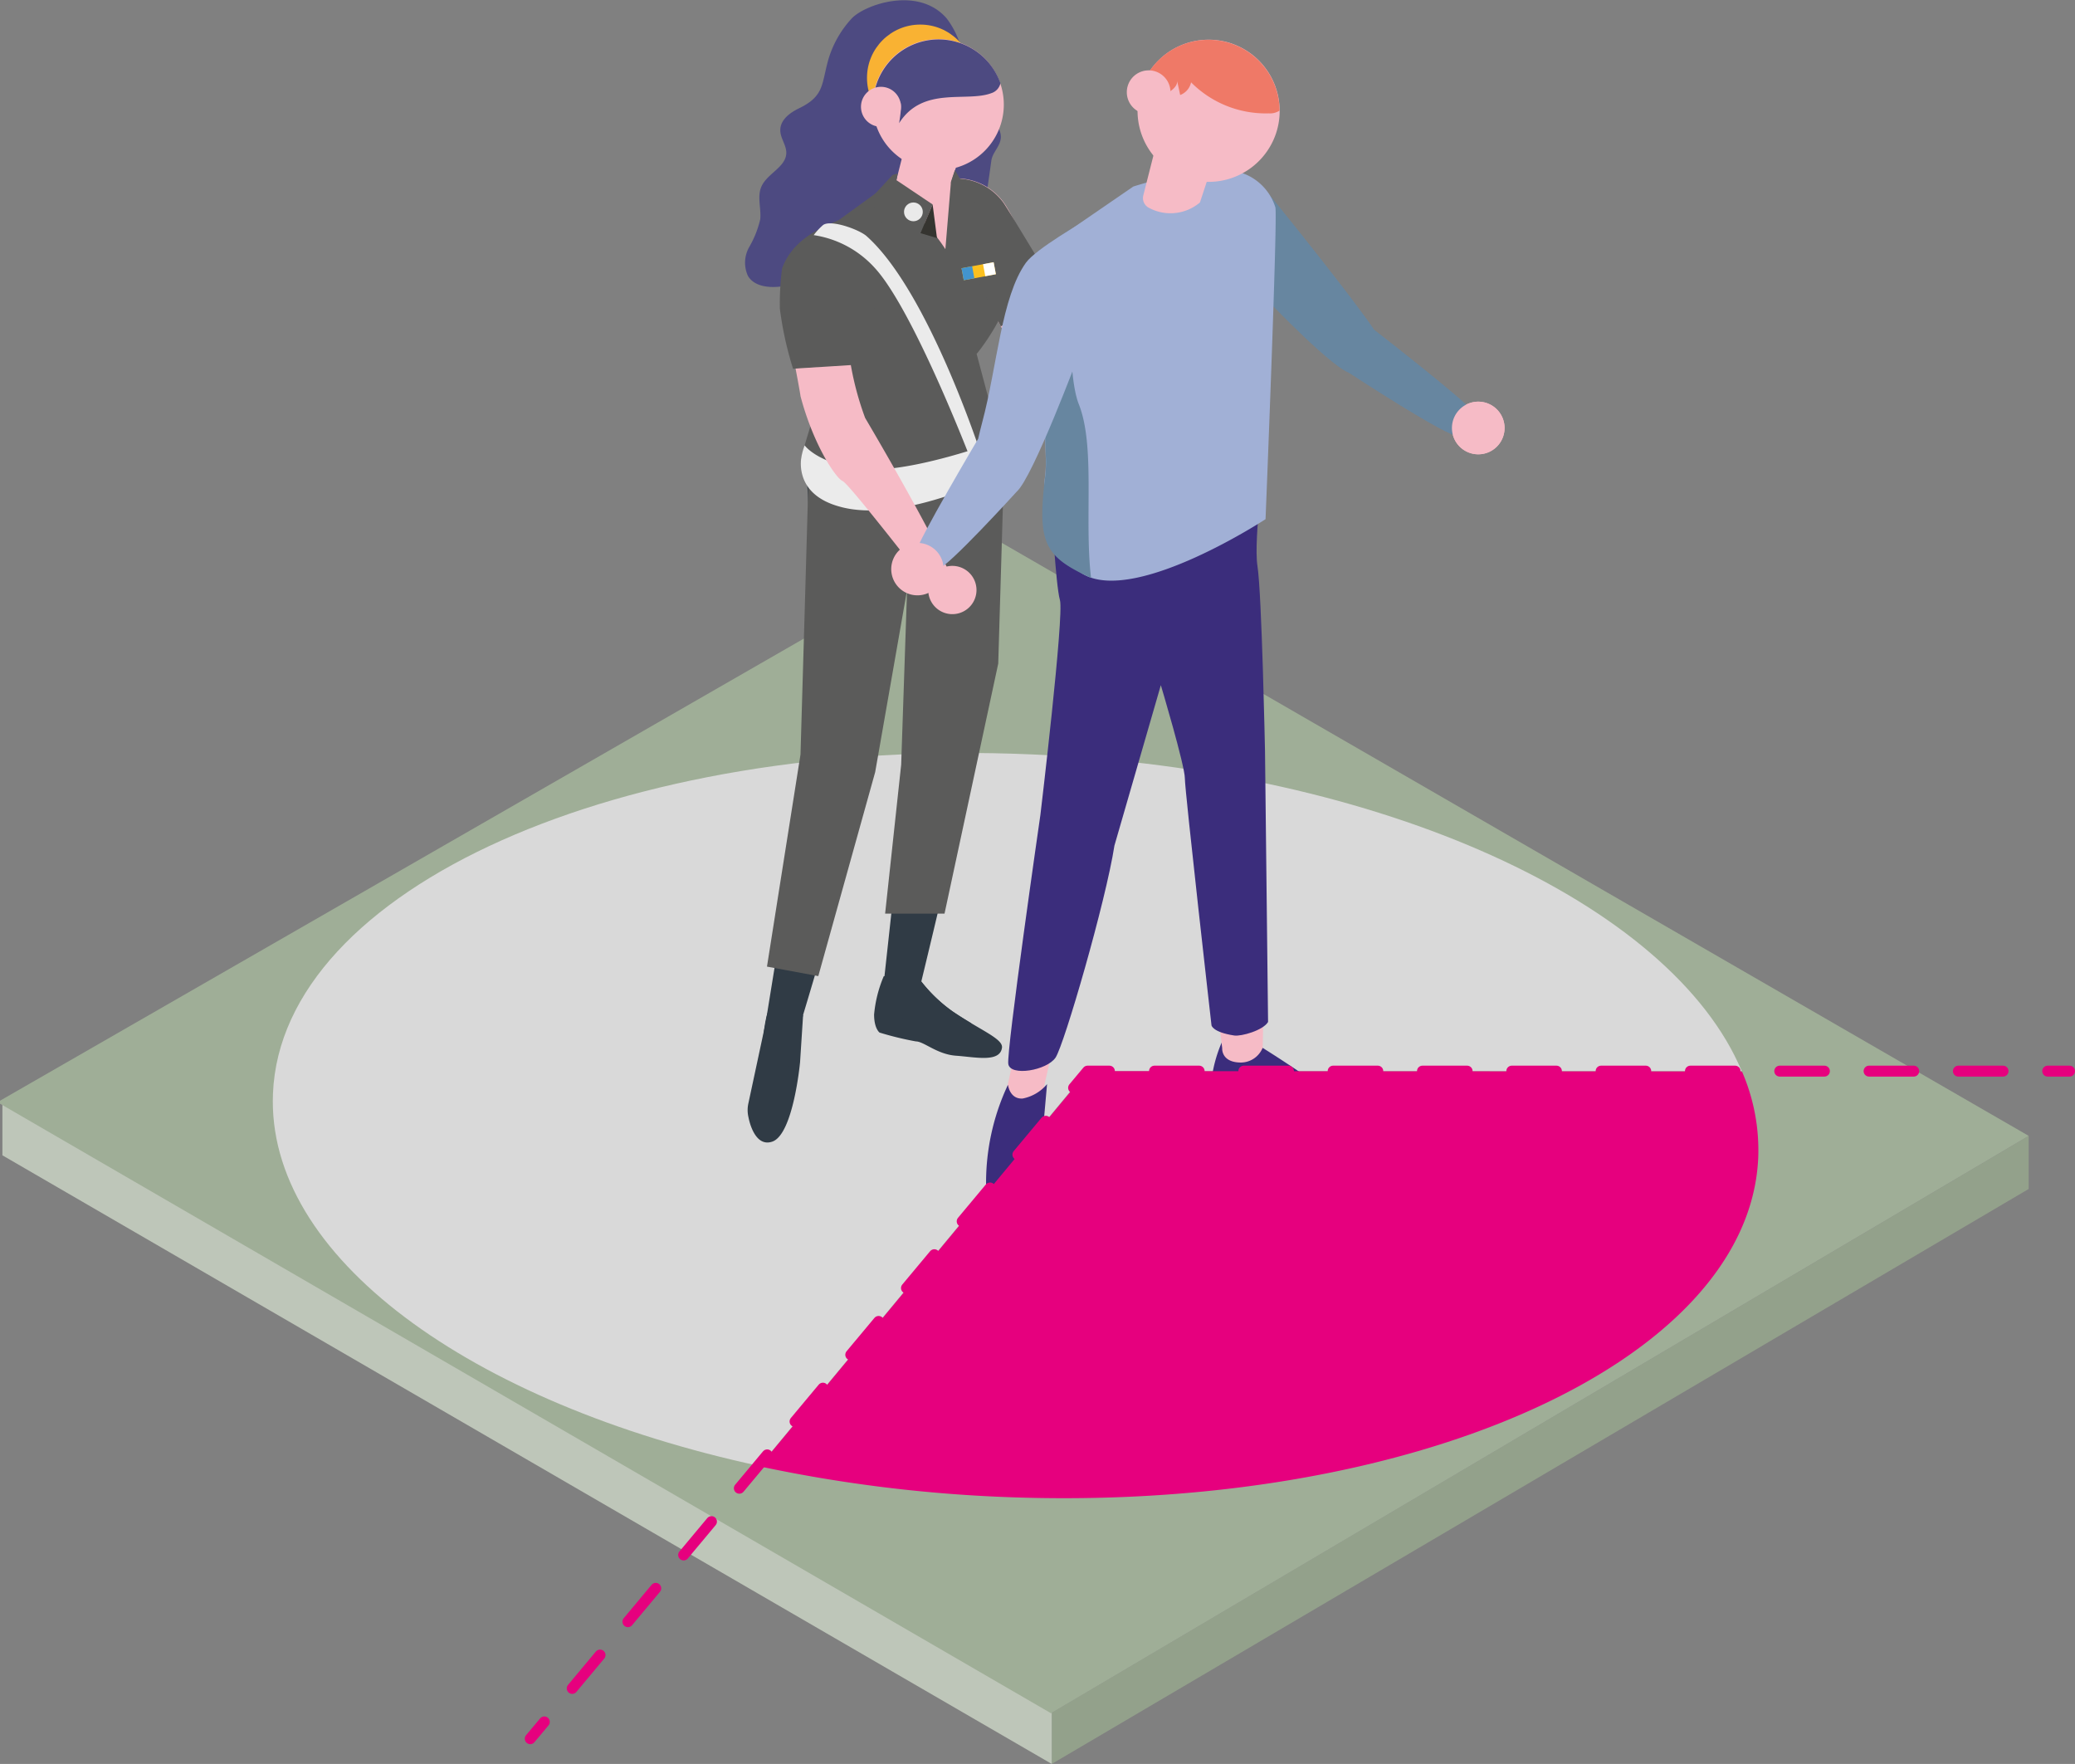 <svg xmlns="http://www.w3.org/2000/svg" viewBox="0 0 190.03 161.52"><rect x="0" y="0" width="190.03" height="161.52" fill="#808080" stroke="none"/><defs><style>.cls-1{isolation:isolate;}.cls-2{fill:#93a18b;}.cls-3{fill:#bec6b9;}.cls-4{fill:#9fae97;}.cls-5{fill:#6786a0;}.cls-6{fill:#d9d9d9;}.cls-21,.cls-22,.cls-6{mix-blend-mode:multiply;}.cls-7{fill:#4d4a81;}.cls-8{fill:#f9b233;}.cls-9{fill:#f6bbc6;}.cls-10{fill:#303b45;}.cls-11{fill:#5b5b5a;}.cls-12{fill:#353430;}.cls-13{fill:#eaeaea;}.cls-14,.cls-15,.cls-16,.cls-23,.cls-24,.cls-25{fill:none;}.cls-14{stroke:#fbc01f;}.cls-14,.cls-15,.cls-16{stroke-miterlimit:10;stroke-width:1.12px;}.cls-15{stroke:#4294ce;}.cls-16{stroke:#fff;}.cls-17{fill:#ebebeb;}.cls-18{fill:#3b2d7c;}.cls-19{fill:#a1b0d6;}.cls-20{fill:#ef7967;}.cls-21{fill:#e6007e;}.cls-23,.cls-24,.cls-25{stroke:#e6007e;stroke-linecap:round;stroke-linejoin:round;}.cls-24{stroke-dasharray:4.09 4.09;}.cls-25{stroke-dasharray:3.98 3.98;}</style></defs><title>G03_16</title><g class="cls-1"><g id="Livello_1" data-name="Livello 1"><polygon class="cls-2" points="185.79 104.01 185.79 108.87 96.32 161.52 96.32 156.83 185.79 104.01"/><polygon class="cls-3" points="96.32 156.77 96.32 161.52 0.22 105.79 0.22 101.04 96.32 156.77"/><polygon class="cls-4" points="96.1 156.79 0 101.06 0 100.79 90.31 48.88 185.79 104.01 96.25 156.88 96.1 156.79"/></g><g id="Livello_2" data-name="Livello 2"><path class="cls-5" d="M119.28,20.52l2.65,1.4s10.51,12.87,10.93,14.42-1.43,2.59-2.8,2.59-7.77-6.71-7.77-6.71Z" transform="translate(-6.21 -4.73)"/><path class="cls-6" d="M165.72,102.81c-6.42-15.31-32.87-27.64-65-29C63.12,72.17,32,86.08,31.21,104.84c-.64,14.91,18,28.4,44.56,34.13l30-36.16Z" transform="translate(-6.21 -4.73)"/><path class="cls-7" d="M96.47,15.29c-2.18-1.48-1.72-2.51-2-4.87a7.89,7.89,0,0,0-1.56-4c-2.58-3-7.49-1.28-8.7,0a9.51,9.51,0,0,0-2.13,3.73c-.65,2.29-.35,3.37-2.72,4.51-.82.4-1.7,1.05-1.69,2,0,.72.55,1.34.55,2.05,0,1.32-1.76,1.9-2.28,3.11-.41.93,0,2-.11,3a9.18,9.18,0,0,1-1,2.52A2.9,2.9,0,0,0,74.71,30c.6,1,2,1.11,3.13.95s2.37-.46,3.41,0c.84.41,1.38,1.28,2.22,1.68a3.37,3.37,0,0,0,3.37-.57l.23-.2a3.12,3.12,0,0,0,2.65.57c.89-.28,1.56-1.06,2.45-1.33,1.1-.35,1.27-1.86,2.37-1.54S96.81,20.73,97,19.43c.1-.71.74-1.24.85-1.95C98,16.58,97.22,15.8,96.47,15.29Z" transform="translate(-6.21 -4.73)"/><circle class="cls-8" cx="84.28" cy="7.13" r="4.88"/><path class="cls-9" d="M117.75,35.11c.43,0-2.25,1.32-7,3.75-3.91,2-6.72,2.66-8.78,1.84s-8.77-15.62-8.77-15.62l.14-4a5.35,5.35,0,0,1,4.8,2.2C100,25.9,104,36.83,104,36.83l11.55-2.4Z" transform="translate(-6.21 -4.73)"/><path class="cls-10" d="M87.15,94.11a11.55,11.55,0,0,0-.89,3.52c0,1.29.5,1.65.5,1.65a29.12,29.12,0,0,0,3.33.81c.73,0,1.94,1.19,3.68,1.31s4,.65,4.2-.72c.14-.83-2-1.62-4.51-3.33a13.63,13.63,0,0,1-2.88-2.75Z" transform="translate(-6.21 -4.73)"/><path class="cls-10" d="M76.47,97.72s.14,1.24,1.23,1.17a3.56,3.56,0,0,0,2.06-1.23L79.48,102s-.61,6.58-2.53,7.26c-1.37.49-2-1.23-2.2-2.25a2.82,2.82,0,0,1,0-1.26Z" transform="translate(-6.21 -4.73)"/><path class="cls-10" d="M80.12,75s1.09-16.84.72-18.11-.72-8.15-.72-8.15L95.33,43.1,97.24,45s-.1,15,.27,17.32-6.93,32.3-6.93,32.3a2,2,0,0,1-2,1.25c-1.53-.07-1.43-1.2-1.43-1.2S89.54,73,89.54,71.89s-.18-14.3-.18-14.3-2.18,10.86-2.9,15.57-6.7,24.5-6.7,24.5-.41,1.85-1.78,2-1.65-1.3-1.65-1.3Z" transform="translate(-6.21 -4.73)"/><path class="cls-11" d="M97.63,65.49l-4.92,22.9-5.44,0,1.47-13.64.54-16L86.36,75.43,81.15,94.11l-4.7-.87,3.07-19.42s.77-26,.77-27.14,1,.18,1,.18l15-2.74,1.85,4.13Z" transform="translate(-6.21 -4.73)"/><path class="cls-10" d="M87.64,94.18l2.94.42a13.63,13.63,0,0,0,2.88,2.75c.59.4,1.16.75,1.69,1.07a.76.76,0,0,1,0,.15c0,.38-.52.53-.9.56a13.53,13.53,0,0,1-5.46-1.19,2.91,2.91,0,0,1-1.23-.71A2.13,2.13,0,0,1,87.15,96,2.51,2.51,0,0,1,87.64,94.18Z" transform="translate(-6.21 -4.73)"/><path class="cls-10" d="M78.92,100.86a20.81,20.81,0,0,1-.83,2.57c-.13.32-.32.67-.65.75a.83.83,0,0,1-.79-.32,2.52,2.52,0,0,1-.48-1.37,13.69,13.69,0,0,1,.17-4.38c.13-.66.4-1.41,1-1.63a2.14,2.14,0,0,1,1.65.41,1.74,1.74,0,0,1,.67.56c.15.31,0,.62-.1.94C79.37,99.21,79.14,100,78.92,100.86Z" transform="translate(-6.21 -4.73)"/><path class="cls-11" d="M87,22s5.1-1.24,7.56-.62a4.46,4.46,0,0,1,3.5,3.08c0,.14.81,4,.85,5.28.09,3.39-3.26,7.4-3.26,7.4l2.85,10.68S86,52.62,83,51.09c-3.26-1.63-3.53-3.48-3.42-4.38.06-.54,2.14-7,2.13-7.52L80,29.93a5.88,5.88,0,0,1,2.44-4.62Z" transform="translate(-6.21 -4.73)"/><path class="cls-9" d="M119.17,34.62A2.22,2.22,0,1,1,117,32.4,2.21,2.21,0,0,1,119.17,34.62Z" transform="translate(-6.21 -4.73)"/><path class="cls-11" d="M78.84,38.5A31.63,31.63,0,0,1,77.63,33a25.41,25.41,0,0,1,.2-3.68c1-2.76,3.71-3.85,5.87-4.7,2.31-.91,7.89,2.12,7.89,2.12.6,1.44-7,7.61-7,7.61l-.1,3.82Z" transform="translate(-6.21 -4.73)"/><path class="cls-11" d="M72.64,61a1.52,1.52,0,0,1-.15-.17A1.52,1.52,0,0,0,72.64,61Z" transform="translate(-6.21 -4.73)"/><path class="cls-11" d="M93.31,21.1a5.35,5.35,0,0,1,4.8,2.2c.36.49,5,8.21,5,8.21l-5.24,3.11-.2-.38c-2.27-4.3-4.48-9.16-4.48-9.16Z" transform="translate(-6.21 -4.73)"/><path class="cls-9" d="M88.78,22s-2.2.61-2.4,1.13,1.43-.5,3.17.78a15.88,15.88,0,0,1,3.24,3.64s1.63-1,1.57-4.37S88.78,22,88.78,22Z" transform="translate(-6.21 -4.73)"/><path class="cls-9" d="M94.69,17.18l-2,6.17h0a3.85,3.85,0,0,1-4.3.44h0a1,1,0,0,1-.47-1.07l1.52-6Z" transform="translate(-6.21 -4.73)"/><polygon class="cls-11" points="85.41 18.72 84.45 21.04 81.32 21.47 79.64 18.3 81.74 16.02 82.21 15.88 82.1 16.5 85.41 18.72"/><polygon class="cls-12" points="85.81 21.8 84.3 21.35 85.41 18.72 85.81 21.8"/><polygon class="cls-11" points="86.5 23.77 89.72 19.42 87.45 15.57 87.09 16.64 86.5 23.77"/><circle class="cls-13" cx="83.65" cy="19.4" r="0.86"/><line class="cls-14" x1="88.16" y1="25.11" x2="91.1" y2="24.56"/><line class="cls-15" x1="88.16" y1="25.11" x2="89.13" y2="24.93"/><line class="cls-16" x1="90.13" y1="24.74" x2="91.1" y2="24.56"/><path class="cls-17" d="M97.78,45.06l.74,2.76S89,52.87,83,51.09c-3.5-1-3.53-3.48-3.42-4.38a5.93,5.93,0,0,1,.32-1.2s1.12,1.61,5,2.14C89.23,48.26,97.78,45.06,97.78,45.06Z" transform="translate(-6.21 -4.73)"/><path class="cls-17" d="M95.13,46.85l1-.29S91.26,31.4,85.57,26.35c-.67-.6-3.32-1.56-4-1a5.88,5.88,0,0,0-.84.91,9.41,9.41,0,0,1,5.59,3C89.86,33.1,95.13,46.85,95.13,46.85Z" transform="translate(-6.21 -4.73)"/><path class="cls-9" d="M84.13,38.16A27.61,27.61,0,0,0,85.44,43c2.76,4.67,6.89,12,8,14.86.49,1.36-1.92.92-1.92.92s-7.53-9.75-8.14-10S80.7,45.48,79.52,41c0-.13-.45-2.52-.45-2.52Z" transform="translate(-6.21 -4.73)"/><path class="cls-9" d="M95.09,57.3A2.21,2.21,0,1,1,92,57.07,2.21,2.21,0,0,1,95.09,57.3Z" transform="translate(-6.21 -4.73)"/><path class="cls-9" d="M98.14,14.31a6,6,0,1,1-6-6A6,6,0,0,1,98.14,14.31Z" transform="translate(-6.21 -4.73)"/><path class="cls-7" d="M97,13.26a1.23,1.23,0,0,0,.83-.91,6,6,0,0,0-11.66,2,6.83,6.83,0,0,0,.06.79,2,2,0,0,0,.81,0c.59-.15,2-.64,1.51-1.37.22.36.23.87,0,2.24C90.72,12.58,94.71,14.12,97,13.26Z" transform="translate(-6.21 -4.73)"/><path class="cls-9" d="M88.72,14.5a1.83,1.83,0,1,1-1.82-1.82A1.83,1.83,0,0,1,88.72,14.5Z" transform="translate(-6.21 -4.73)"/><path class="cls-5" d="M131.08,33.58l.94,1.33s8.61,6.68,9.15,7.6-.45,1.92-1.32,2.16-10.09-5.81-10.09-5.81Z" transform="translate(-6.21 -4.73)"/><path class="cls-18" d="M118.12,100.13a12.7,12.7,0,0,0-1,3.82,2.48,2.48,0,0,0,.75,1.93,31,31,0,0,0,3.42.74c.79,0,3.37,2.11,5.26,2.24s4.3.7,4.56-.79-9.3-7.41-9.3-7.41Z" transform="translate(-6.21 -4.73)"/><path class="cls-5" d="M119.28,20.52l2.65,1.4s10.51,12.87,10.93,14.42-1.43,2.59-2.8,2.59-7.77-6.71-7.77-6.71Z" transform="translate(-6.21 -4.73)"/><path class="cls-9" d="M117.53,95.58l.61,5.14s-.1,1.22,1.55,1.3a2.17,2.17,0,0,0,2.16-1.36L122,93Z" transform="translate(-6.21 -4.73)"/><path class="cls-9" d="M99.34,100.19l-1,4.61s.29,1.64,1.78,1.41,1.76-2.23,1.76-2.23L103,99.07Z" transform="translate(-6.21 -4.73)"/><path class="cls-18" d="M98.52,104.06s.15,1.33,1.34,1.26A3.87,3.87,0,0,0,102.1,104s-.44,5-.56,6.22c-.34,3.5-.41,5.68-2.49,6.43s-2.47-2.18-2.53-3.2A21,21,0,0,1,98.52,104.06Z" transform="translate(-6.21 -4.73)"/><path class="cls-18" d="M102.49,50.82s.39,7.48.79,8.86-1.79,19.67-1.79,19.67S98.36,101,98.55,102.16s3.54.59,4.33-.59,4.6-14.3,5.39-19.41l4.25-14.69s2.2,7.35,2.2,8.53,2.44,22.62,2.44,22.62.1.63,2.09.93c.64.09,2.62-.46,3.09-1.24l-.28-24.8s-.29-14.38-.69-16.94.79-10.66.79-10.66L119,44.73Z" transform="translate(-6.21 -4.73)"/><path class="cls-19" d="M110,21.81s6.53-2.1,9.21-1.43a4.84,4.84,0,0,1,3.8,3.34c.22.9-.9,28.55-.9,28.55s-11.6,7.6-16.51,5.14c-3.55-1.77-3.84-7.78-3.72-8.76a11.74,11.74,0,0,0,.11-1.78l-.63-19.13Z" transform="translate(-6.21 -4.73)"/><path class="cls-5" d="M105,41.72c-1.39-3.56-.45-15.26-.45-15.26l-.31-.74-2.94,2L102,46.87a11.74,11.74,0,0,1-.11,1.78c-.69,5.89.07,7.09,4.24,9C105.49,52.27,106.55,45.6,105,41.72Z" transform="translate(-6.21 -4.73)"/><path class="cls-19" d="M111.9,21.8s-2.39.67-2.62,1.23,1.56,3.11,3.45,4.5a12.21,12.21,0,0,0,3.12,1.78A10.43,10.43,0,0,0,118,23.08C117.9,19.47,111.9,21.8,111.9,21.8Z" transform="translate(-6.21 -4.73)"/><path class="cls-9" d="M123.05,17a6.51,6.51,0,1,1-4-8.27A6.52,6.52,0,0,1,123.05,17Z" transform="translate(-6.21 -4.73)"/><path class="cls-9" d="M118.31,16.58l-2.21,6.69h0a4.17,4.17,0,0,1-4.67.49h0a1,1,0,0,1-.51-1.16l1.65-6.5Z" transform="translate(-6.21 -4.73)"/><path class="cls-20" d="M122.39,15.11a1.62,1.62,0,0,0,1-.25s0,0,0,0a6.51,6.51,0,0,0-12.66-2.11,6.23,6.23,0,0,0-.22.82,2,2,0,0,0,.84.26c.66.06,2.85-.83,2.65-1.73.1.44.2.89.29,1.33a1.59,1.59,0,0,0,1-1.16A9.63,9.63,0,0,0,122.39,15.11Z" transform="translate(-6.21 -4.73)"/><path class="cls-9" d="M113.3,13.81a2,2,0,1,1-1.22-2.52A2,2,0,0,1,113.3,13.81Z" transform="translate(-6.21 -4.73)"/><path class="cls-9" d="M144,43.91a2.41,2.41,0,1,1-2.41-2.4A2.41,2.41,0,0,1,144,43.91Z" transform="translate(-6.21 -4.73)"/><path class="cls-21" d="M105.81,102.81,75.77,139a132.34,132.34,0,0,0,22,2.79c37.55,1.61,68.65-12.29,69.46-31.06a18.08,18.08,0,0,0-1.49-7.89Z" transform="translate(-6.21 -4.73)"/><path class="cls-5" d="M131.08,33.58l.94,1.33s8.61,6.68,9.15,7.6-.45,1.92-1.32,2.16-10.09-5.81-10.09-5.81Z" transform="translate(-6.21 -4.73)"/><path class="cls-9" d="M144,43.91a2.41,2.41,0,1,1-2.41-2.4A2.41,2.41,0,0,1,144,43.91Z" transform="translate(-6.21 -4.73)"/><path class="cls-19" d="M105,37.23,105.49,25s-4.39,2.5-5.32,3.78c-2.25,3.12-2.64,9.5-4,14.59h0v0c-.15.57-.28,1.09-.38,1.54h0s-5.55,9.37-5.72,10.43,1.12,1.62,2,1.52,7.25-7.11,7.25-7.11h0C100.81,48.44,105,37.23,105,37.23Z" transform="translate(-6.21 -4.73)"/><path class="cls-9" d="M88,57.73a2.4,2.4,0,1,0,1.35-3.12A2.4,2.4,0,0,0,88,57.73Z" transform="translate(-6.21 -4.73)"/><g class="cls-22"><line class="cls-23" x1="189.53" y1="98.08" x2="187.53" y2="98.08"/><line class="cls-24" x1="183.44" y1="98.08" x2="103.64" y2="98.08"/><polyline class="cls-23" points="101.6 98.08 99.6 98.08 98.32 99.61"/><line class="cls-25" x1="95.77" y1="102.67" x2="51.12" y2="156.14"/><line class="cls-23" x1="49.85" y1="157.67" x2="48.56" y2="159.21"/></g></g></g></svg>